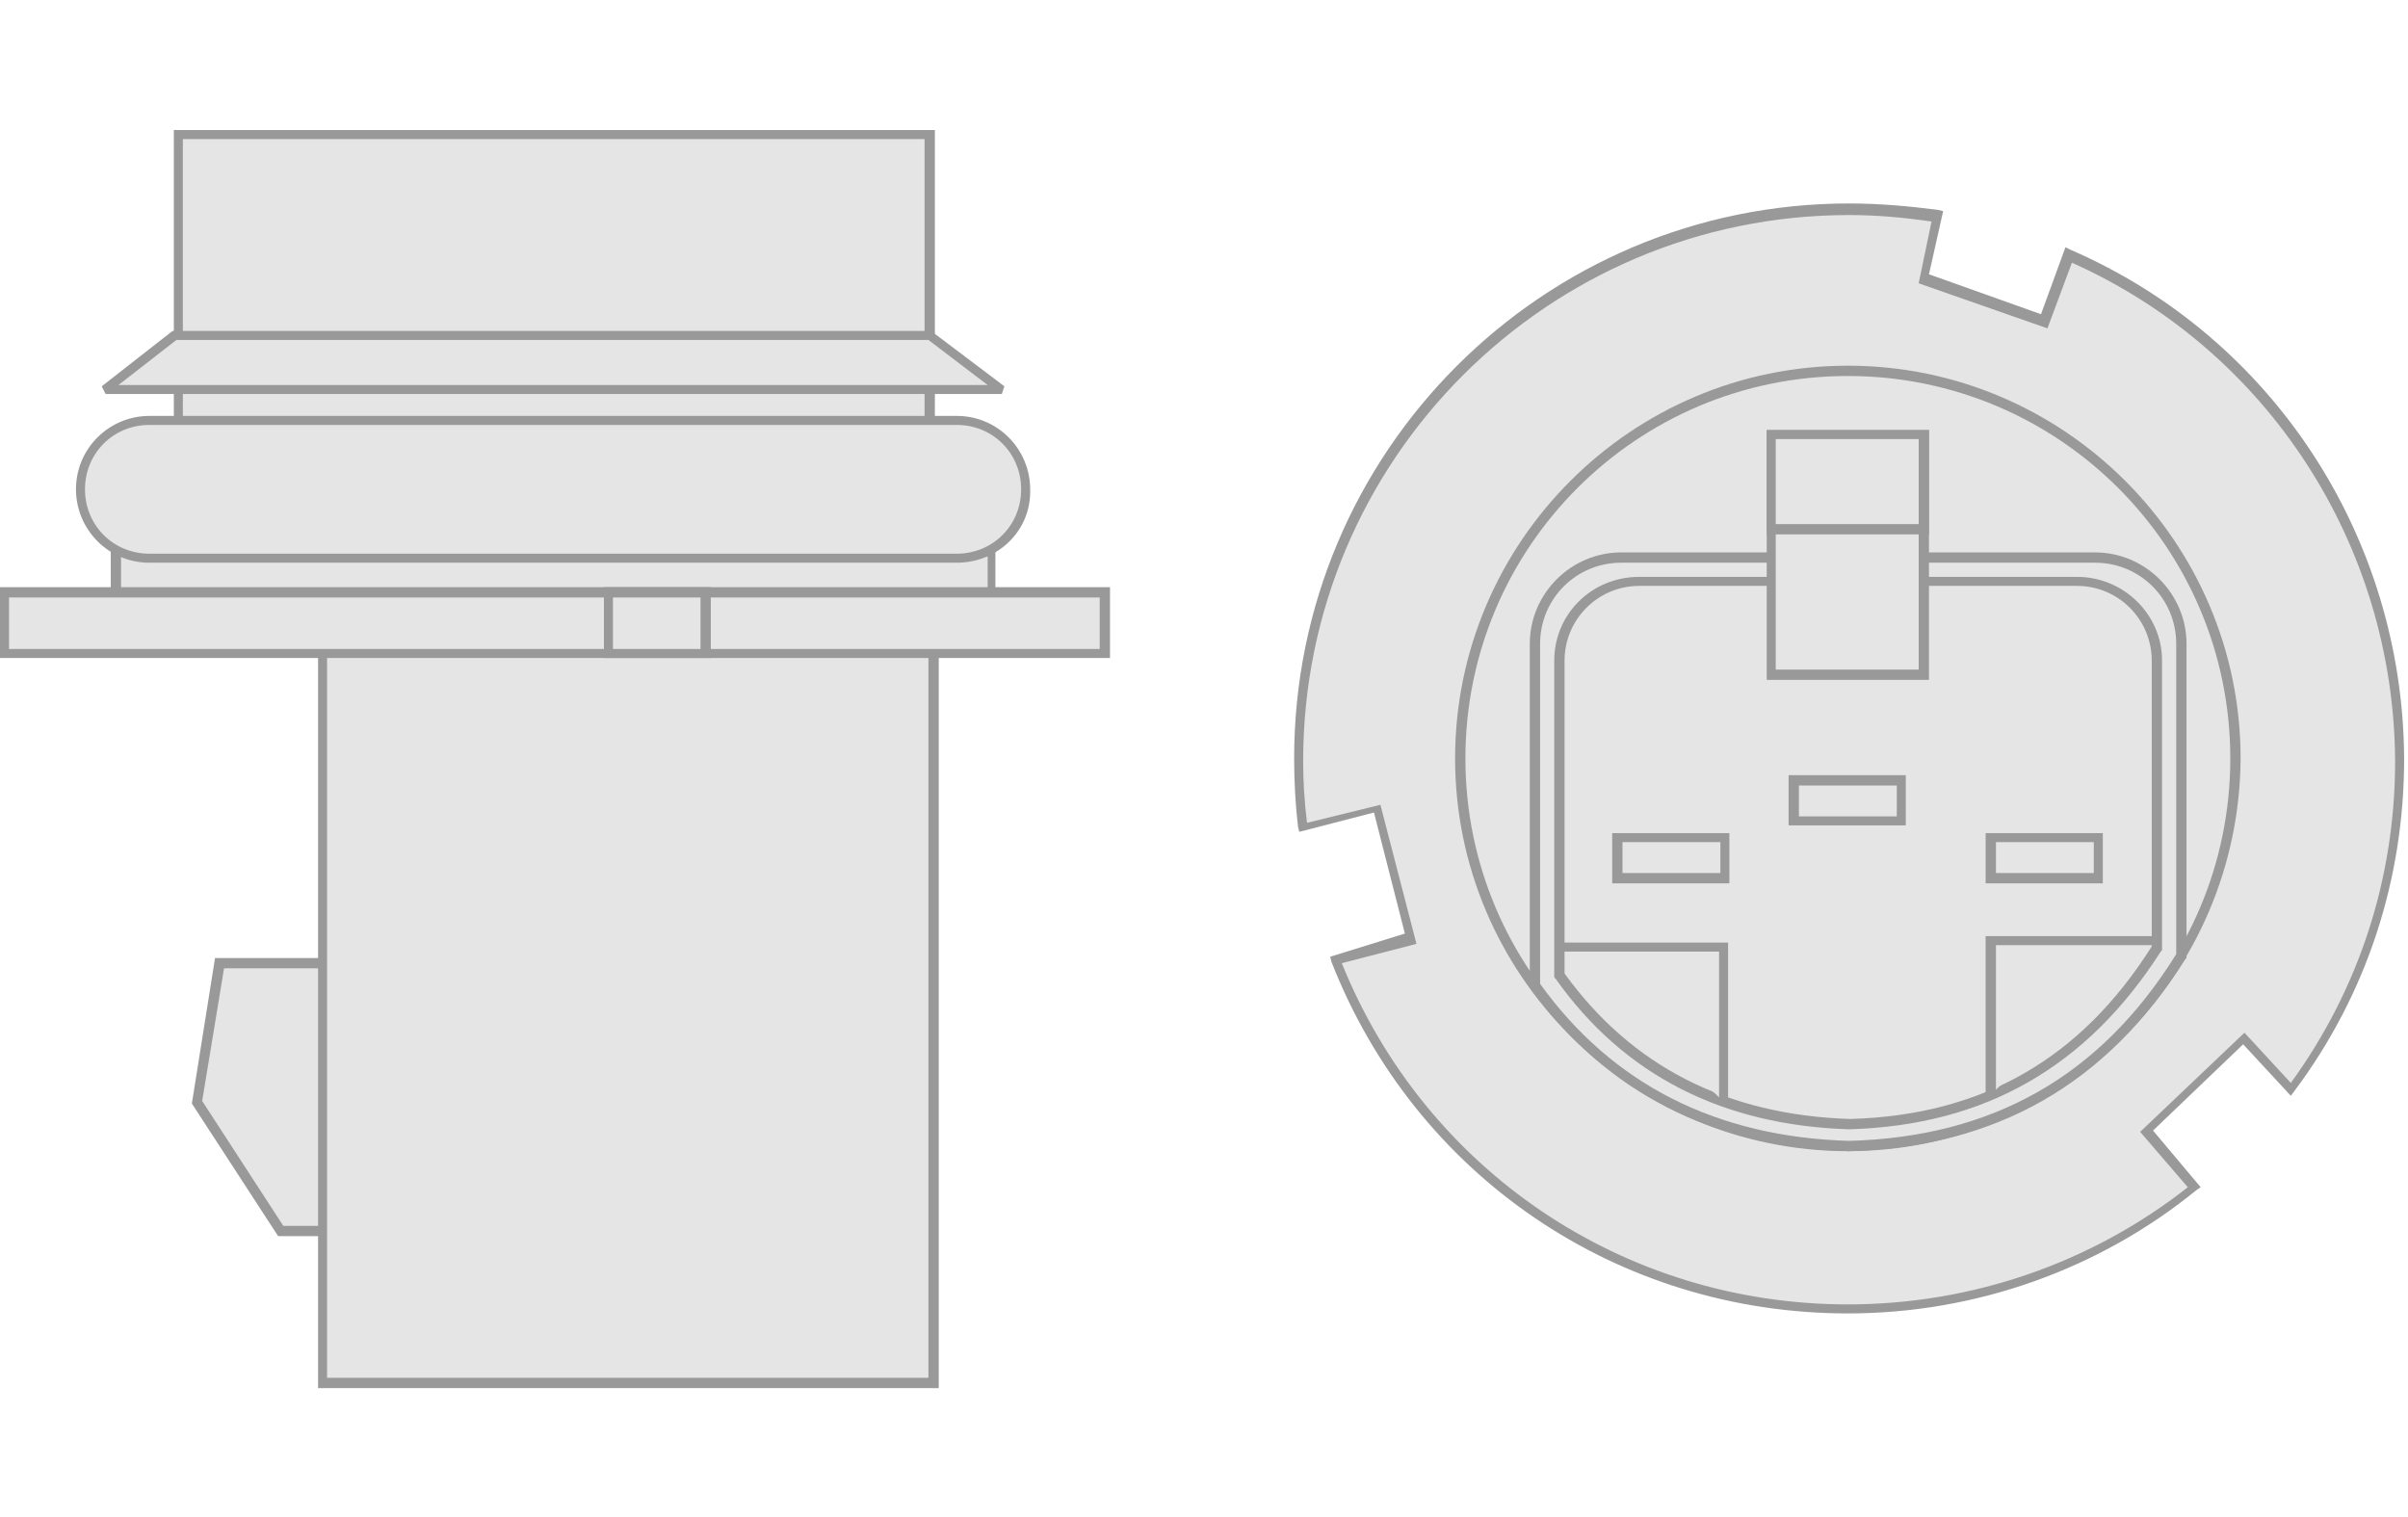 <?xml version="1.0" encoding="utf-8"?>
<!-- Generator: Adobe Illustrator 16.0.4, SVG Export Plug-In . SVG Version: 6.00 Build 0)  -->
<!DOCTYPE svg PUBLIC "-//W3C//DTD SVG 1.1//EN" "http://www.w3.org/Graphics/SVG/1.1/DTD/svg11.dtd">
<svg version="1.1" id="_x39_007" xmlns="http://www.w3.org/2000/svg" xmlns:xlink="http://www.w3.org/1999/xlink" x="0px" y="0px"
	 width="187px" height="117.8px" viewBox="0 0 187 117.8" style="enable-background:new 0 0 187 117.8;" xml:space="preserve">
<style type="text/css">
<![CDATA[
	.st0{fill:#999999;}
	.st1{fill-rule:evenodd;clip-rule:evenodd;fill:#e5e5e5;}
]]>
</style>
<g>
	<g>
		<g>
			<path class="st1" d="M143.5,16.2c2.3,0,4.6,0.2,6.8,0.5l-1.1,4.8l9.4,3.3l1.9-5.1c15.1,6.6,25.6,21.6,25.7,39.2
				c0,9.6-3.1,18.5-8.4,25.6l-3.6-3.9l-7.5,7.2l3.7,4.4c-7.3,5.9-16.7,9.5-26.9,9.5c-18.1,0-33.5-11.2-39.8-27.1l5.7-1.8l-2.6-10.1
				l-5.7,1.5c-0.2-1.7-0.3-3.5-0.3-5.2C100.8,35.3,119.9,16.2,143.5,16.2z"/>
			<path class="st0" d="M143.5,102L143.5,102c-17.9,0-33.6-10.7-40.1-27.3l-0.1-0.4l5.8-1.8l-2.4-9.4l-5.8,1.5l-0.1-0.4
				c-0.2-1.7-0.3-3.5-0.3-5.3c0-23.8,19.3-43.1,43.1-43.1c2.3,0,4.6,0.2,6.9,0.5l0.4,0.1l-1.1,4.9l8.7,3.1l1.9-5.2l0.4,0.2
				c15.7,6.8,25.8,22.3,25.9,39.5c0,9.4-2.9,18.3-8.5,25.8l-0.3,0.4l-3.7-4l-7,6.7l3.7,4.4l-0.3,0.2C163,98.6,153.4,102,143.5,102z
				 M104.2,74.8c6.5,16.1,21.9,26.5,39.3,26.5c9.6,0,18.9-3.2,26.4-9.1l-3.7-4.3l8.1-7.7l3.6,3.9c5.3-7.3,8.1-15.9,8.1-25
				c-0.1-16.8-9.9-31.9-25.1-38.7l-1.9,5.1l-10-3.5l1-4.8c-2.1-0.3-4.2-0.5-6.4-0.5c-23.4,0-42.4,19-42.4,42.4
				c0,1.6,0.1,3.2,0.3,4.8l5.7-1.4l2.8,10.8L104.2,74.8z"/>
		</g>
		<g>
			<path class="st1" d="M143.5,89c16.6,0,30.1-13.5,30.1-30.1c0-16.6-13.5-30.1-30.1-30.1c-16.6,0-30.1,13.5-30.1,30.1
				C113.4,75.5,126.9,89,143.5,89z"/>
			<path class="st0" d="M143.5,89.4c-16.8,0-30.5-13.7-30.5-30.5c0-16.8,13.7-30.5,30.5-30.5s30.5,13.7,30.5,30.5
				C173.9,75.7,160.3,89.4,143.5,89.4z M143.5,29.2c-16.4,0-29.7,13.3-29.7,29.7c0,16.4,13.3,29.7,29.7,29.7s29.7-13.3,29.7-29.7
				C173.2,42.5,159.9,29.2,143.5,29.2z"/>
		</g>
		<g>
			<path class="st1" d="M143.6,89c10.4-0.3,19.3-4.4,25.8-14.8V50c0-3.7-3-6.7-6.7-6.7h-36.8c-3.7,0-6.7,3-6.7,6.7v26.5
				C125,84.6,133.2,88.7,143.6,89z"/>
			<path class="st0" d="M143.6,89.4L143.6,89.4c-10.6-0.3-18.9-4.6-24.7-12.6l-0.1-0.1V50c0-3.9,3.2-7.1,7.1-7.1h36.8
				c3.9,0,7.1,3.2,7.1,7.1v24.4l-0.1,0.1C163.6,84.2,155,89.1,143.6,89.4L143.6,89.4z M119.6,76.4c5.6,7.8,13.7,11.9,24,12.2
				c11.1-0.3,19.5-5,25.4-14.5V50c0-3.5-2.8-6.3-6.3-6.3h-36.8c-3.5,0-6.3,2.8-6.3,6.3V76.4z"/>
		</g>
		<g>
			<path class="st1" d="M143.6,87.3c9.6-0.3,17.8-4.1,23.8-13.6V51.3c0-3.4-2.8-6.2-6.2-6.2h-34c-3.4,0-6.2,2.8-6.2,6.2v24.5
				C126.4,83.2,134,87,143.6,87.3z"/>
			<path class="st0" d="M143.6,87.7L143.6,87.7c-9.8-0.3-17.5-4.2-22.8-11.7l-0.1-0.1V51.3c0-3.6,2.9-6.5,6.6-6.5h34
				c3.6,0,6.6,2.9,6.6,6.5v22.5l-0.1,0.1C162.1,82.8,154.2,87.4,143.6,87.7L143.6,87.7z M121.5,75.6c5.2,7.2,12.6,11,22.2,11.3
				c10.3-0.3,17.9-4.7,23.4-13.4V51.3c0-3.2-2.6-5.8-5.8-5.8h-34c-3.2,0-5.8,2.6-5.8,5.8V75.6z"/>
		</g>
		<g>
			<polyline class="st1" points="121.1,73.5 133.8,73.5 133.8,85.5 			"/>
			<polygon class="st0" points="134.2,85.5 133.5,85.5 133.5,73.9 121.1,73.9 121.1,73.2 134.2,73.2 			"/>
		</g>
		<g>
			<polyline class="st1" points="167.3,73.1 154.6,73.1 154.6,85 			"/>
			<polygon class="st0" points="155,85 154.2,85 154.2,72.7 167.3,72.7 167.3,73.4 155,73.4 			"/>
		</g>
		<g>
			<rect x="137.6" y="33.8" class="st1" width="11.8" height="18.6"/>
			<path class="st0" d="M149.8,52.8h-12.6V33.4h12.6V52.8z M137.9,52H149V34.2h-11.1V52z"/>
		</g>
		<g>
			<rect x="137.6" y="33.8" class="st1" width="11.8" height="7.3"/>
			<path class="st0" d="M149.8,41.5h-12.6v-8.1h12.6V41.5z M137.9,40.7H149v-6.6h-11.1V40.7z"/>
		</g>
		<g>
			<rect x="139.3" y="60.6" class="st1" width="8.4" height="3.1"/>
			<path class="st0" d="M148,64.1h-9.1v-3.9h9.1V64.1z M139.7,63.4h7.6V61h-7.6V63.4z"/>
		</g>
		<g>
			<rect x="125.6" y="65" class="st1" width="8.4" height="3.1"/>
			<path class="st0" d="M134.3,68.6h-9.1v-3.9h9.1V68.6z M126,67.8h7.6v-2.4H126V67.8z"/>
		</g>
		<g>
			<rect x="154.6" y="65" class="st1" width="8.4" height="3.1"/>
			<path class="st0" d="M163.3,68.6h-9.1v-3.9h9.1V68.6z M155,67.8h7.6v-2.4H155V67.8z"/>
		</g>
	</g>
	<g>
		<g>
			<polygon class="st1" points="17,74.8 26.9,74.8 26.9,95.6 21.8,95.6 15.2,85.6 			"/>
			<path class="st0" d="M27.3,96h-5.7l-6.7-10.3l1.8-11.3h10.6V96z M22,95.2h4.6v-20h-9.2l-1.7,10.3L22,95.2z"/>
		</g>
		<g>
			<rect x="25" y="48.9" class="st1" width="47.5" height="58.6"/>
			<path class="st0" d="M72.9,107.8H24.7V48.5h48.2V107.8z M25.4,107h46.7V49.2H25.4V107z"/>
		</g>
		<g>
			<rect x="9" y="42.8" class="st1" width="68" height="5"/>
			<path class="st0" d="M77.4,48.1H8.6v-5.7h68.7V48.1z M9.4,47.4h67.3v-4.2H9.4V47.4z"/>
		</g>
		<g>
			<rect x="13.8" y="28.4" class="st1" width="58.3" height="5"/>
			<path class="st0" d="M72.5,33.7H13.5V28h59.1V33.7z M14.2,33h57.6v-4.2H14.2V33z"/>
		</g>
		<g>
			<rect x="13.8" y="10.4" class="st1" width="58.3" height="16.1"/>
			<path class="st0" d="M72.5,26.9H13.5V10.1h59.1V26.9z M14.2,26.1h57.6V10.8H14.2V26.1z"/>
		</g>
		<g>
			<polygon class="st1" points="13.6,26 72.2,26 77.8,30.3 8.2,30.3 			"/>
			<path class="st0" d="M77.8,30.6H8.2L7.9,30l5.5-4.3h58.9L78,30L77.8,30.6z M9.2,29.9h67.5l-4.6-3.5H13.7L9.2,29.9z"/>
		</g>
		<g>
			<rect x="0.4" y="46" class="st1" width="85.5" height="4.7"/>
			<path class="st0" d="M86.2,51.1H0v-5.5h86.2V51.1z M0.7,50.4h84.7v-4H0.7V50.4z"/>
		</g>
		<g>
			<rect x="47.2" y="46" class="st1" width="7.6" height="4.7"/>
			<path class="st0" d="M55.2,51.1h-8.3v-5.5h8.3V51.1z M47.6,50.4h6.8v-4h-6.8V50.4z"/>
		</g>
		<g>
			<path class="st1" d="M11.6,32.6h62.7c3,0,5.4,2.4,5.4,5.4v0c0,3-2.4,5.4-5.4,5.4H11.6c-3,0-5.4-2.4-5.4-5.4v0
				C6.3,35,8.7,32.6,11.6,32.6z"/>
			<path class="st0" d="M74.3,43.7H11.6c-3.2,0-5.7-2.6-5.7-5.7c0-3.2,2.6-5.7,5.7-5.7h62.7c3.2,0,5.7,2.6,5.7,5.7
				C80.1,41.2,77.5,43.7,74.3,43.7z M11.6,33c-2.8,0-5,2.2-5,5c0,2.8,2.2,5,5,5h62.7c2.8,0,5-2.2,5-5c0-2.8-2.2-5-5-5H11.6z"/>
		</g>
	</g>
</g>
</svg>
